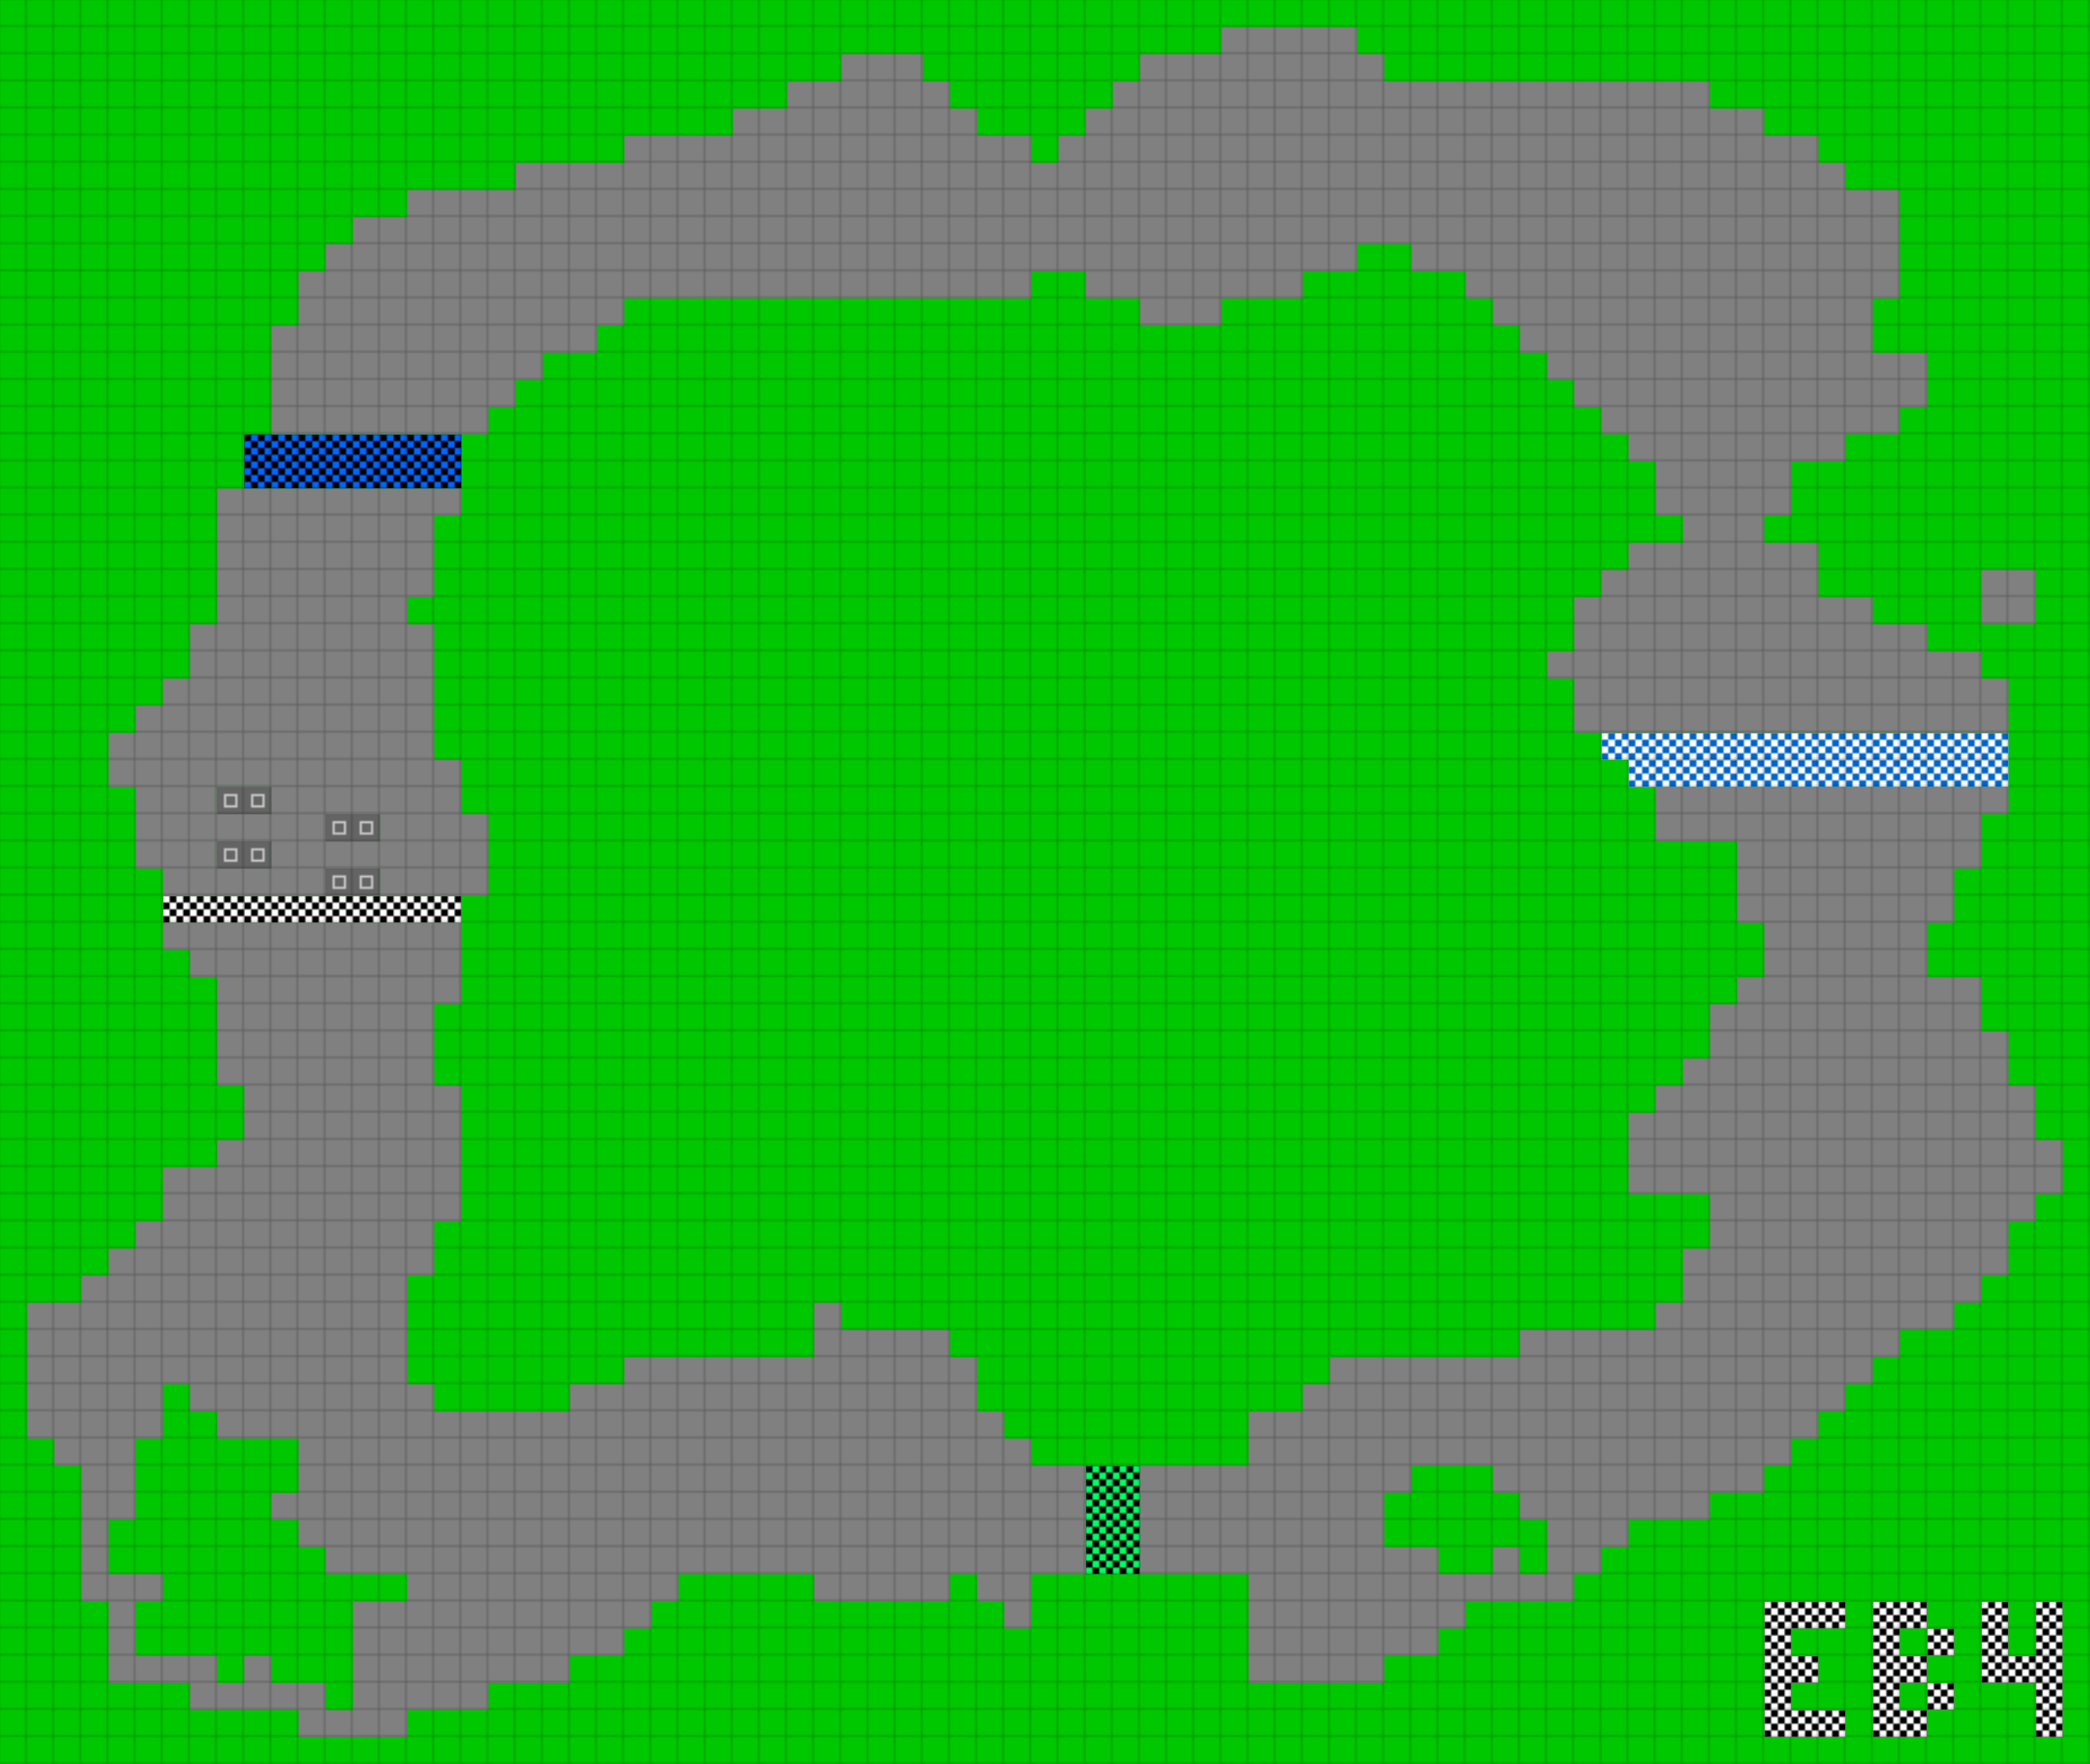 <svg height="780" width="924" id="mapSvgView" xmlns:xlink="http://www.w3.org/1999/xlink" version="1.1" xmlns="http://www.w3.org/2000/svg"> <defs> <style type="text/css"> .grass {fill: rgb(0, 200, 0);} .road {fill: rgb(128, 128, 128);} .start {fill: url(#startPattern)} .finish {fill: url(#finishPattern)} .mud {fill: rgb(100, 70, 0);} .sand {fill: rgb(230, 230, 115);} .water {fill: blue;} .earth {fill: brown;} .night {fill: black;} .parc {fill: rgb(200, 200, 200);} .cp1color {fill: rgb(0, 102, 255);} .cp2color {fill: rgb(0, 100, 200);} .cp3color {fill: rgb(0, 255, 102);} .cp4color {fill: rgb(0, 200, 0);} .cp5color {fill: rgb(255, 255, 0);} .cp6color {fill: rgb(200, 200, 0);} .cp7color {fill: rgb(255, 0, 0);} .cp8color {fill: rgb(200, 0, 0);} .cp9color {fill: rgb(255, 0, 255);} .cp1 {fill: url(#cp1pattern);} .cp2 {fill: url(#cp2pattern);} .cp3 {fill: url(#cp3pattern);} .cp4 {fill: url(#cp4pattern);} .cp5 {fill: url(#cp5pattern);} .cp6 {fill: url(#cp6pattern);} .cp7 {fill: url(#cp7pattern);} .cp8 {fill: url(#cp8pattern);} .cp9 {fill: url(#cp9pattern);} .primaryColor {fill: rgb(0, 255, 102);} </style> <pattern y="0" x="0" height="12" width="12" patternUnits="userSpaceOnUse" id="grid"> <line stroke-width="1" stroke="black" y2="12" x2="12" y1="0" x1="12"></line> <line stroke-width="1" stroke="black" y2="12" x2="12" y1="12" x1="0"></line> </pattern> <pattern y="0" x="0" height="12" width="12" patternUnits="userSpaceOnUse" id="finishPattern"> <rect fill="black" height="12" width="12" y="0" x="0"></rect> <path fill="white" d="M0,0L3,0L3,3L0,3L0,0M6,0L9,0L9,3L6,3L6,0M3,3L6,3L6,6L3,6L3,3M9,3L12,3L12,6L9,6L9,3"></path> <path fill="white" d="M0,6L3,6L3,9L0,9L0,6M6,6L9,6L9,9L6,9L6,6M3,9L6,9L6,12L3,12L3,9M9,9L12,9L12,12L9,12L9,9"></path> </pattern> <pattern y="0" x="0" height="12" width="12" patternUnits="userSpaceOnUse" id="startPattern"> <rect fill="rgb(100,100,100)" height="12" width="12" y="0" x="0"></rect> <rect stroke-width="1" stroke="rgb(200,200,200)" fill="none" height="5" width="5" y="3.5" x="3.5"></rect> &gt; </pattern> <pattern y="0" x="0" height="12" width="12" patternUnits="userSpaceOnUse" id="cp1pattern"> <rect class="cp1color" height="12" width="12" y="0" x="0"></rect> <path fill="black" d="M0,0L3,0L3,3L0,3L0,0M6,0L9,0L9,3L6,3L6,0M3,3L6,3L6,6L3,6L3,3M9,3L12,3L12,6L9,6L9,3"></path> <path fill="black" d="M0,6L3,6L3,9L0,9L0,6M6,6L9,6L9,9L6,9L6,6M3,9L6,9L6,12L3,12L3,9M9,9L12,9L12,12L9,12L9,9"></path> </pattern> <pattern y="0" x="0" height="12" width="12" patternUnits="userSpaceOnUse" id="cp2pattern"> <rect class="cp2color" height="12" width="12" y="0" x="0"></rect> <path fill="white" d="M0,0L3,0L3,3L0,3L0,0M6,0L9,0L9,3L6,3L6,0M3,3L6,3L6,6L3,6L3,3M9,3L12,3L12,6L9,6L9,3"></path> <path fill="white" d="M0,6L3,6L3,9L0,9L0,6M6,6L9,6L9,9L6,9L6,6M3,9L6,9L6,12L3,12L3,9M9,9L12,9L12,12L9,12L9,9"></path> </pattern> <pattern y="0" x="0" height="12" width="12" patternUnits="userSpaceOnUse" id="cp3pattern"> <rect class="cp3color" height="12" width="12" y="0" x="0"></rect> <path fill="black" d="M0,0L3,0L3,3L0,3L0,0M6,0L9,0L9,3L6,3L6,0M3,3L6,3L6,6L3,6L3,3M9,3L12,3L12,6L9,6L9,3"></path> <path fill="black" d="M0,6L3,6L3,9L0,9L0,6M6,6L9,6L9,9L6,9L6,6M3,9L6,9L6,12L3,12L3,9M9,9L12,9L12,12L9,12L9,9"></path> </pattern> <pattern y="0" x="0" height="12" width="12" patternUnits="userSpaceOnUse" id="cp4pattern"> <rect class="cp4color" height="12" width="12" y="0" x="0"></rect> <path fill="white" d="M0,0L3,0L3,3L0,3L0,0M6,0L9,0L9,3L6,3L6,0M3,3L6,3L6,6L3,6L3,3M9,3L12,3L12,6L9,6L9,3"></path> <path fill="white" d="M0,6L3,6L3,9L0,9L0,6M6,6L9,6L9,9L6,9L6,6M3,9L6,9L6,12L3,12L3,9M9,9L12,9L12,12L9,12L9,9"></path> </pattern> <pattern y="0" x="0" height="12" width="12" patternUnits="userSpaceOnUse" id="cp5pattern"> <rect class="cp5color" height="12" width="12" y="0" x="0"></rect> <path fill="black" d="M0,0L3,0L3,3L0,3L0,0M6,0L9,0L9,3L6,3L6,0M3,3L6,3L6,6L3,6L3,3M9,3L12,3L12,6L9,6L9,3"></path> <path fill="black" d="M0,6L3,6L3,9L0,9L0,6M6,6L9,6L9,9L6,9L6,6M3,9L6,9L6,12L3,12L3,9M9,9L12,9L12,12L9,12L9,9"></path> </pattern> <pattern y="0" x="0" height="12" width="12" patternUnits="userSpaceOnUse" id="cp6pattern"> <rect class="cp6color" height="12" width="12" y="0" x="0"></rect> <path fill="white" d="M0,0L3,0L3,3L0,3L0,0M6,0L9,0L9,3L6,3L6,0M3,3L6,3L6,6L3,6L3,3M9,3L12,3L12,6L9,6L9,3"></path> <path fill="white" d="M0,6L3,6L3,9L0,9L0,6M6,6L9,6L9,9L6,9L6,6M3,9L6,9L6,12L3,12L3,9M9,9L12,9L12,12L9,12L9,9"></path> </pattern> <pattern y="0" x="0" height="12" width="12" patternUnits="userSpaceOnUse" id="cp7pattern"> <rect class="cp7color" height="12" width="12" y="0" x="0"></rect> <path fill="black" d="M0,0L3,0L3,3L0,3L0,0M6,0L9,0L9,3L6,3L6,0M3,3L6,3L6,6L3,6L3,3M9,3L12,3L12,6L9,6L9,3"></path> <path fill="black" d="M0,6L3,6L3,9L0,9L0,6M6,6L9,6L9,9L6,9L6,6M3,9L6,9L6,12L3,12L3,9M9,9L12,9L12,12L9,12L9,9"></path> </pattern> <pattern y="0" x="0" height="12" width="12" patternUnits="userSpaceOnUse" id="cp8pattern"> <rect class="cp8color" height="12" width="12" y="0" x="0"></rect> <path fill="white" d="M0,0L3,0L3,3L0,3L0,0M6,0L9,0L9,3L6,3L6,0M3,3L6,3L6,6L3,6L3,3M9,3L12,3L12,6L9,6L9,3"></path> <path fill="white" d="M0,6L3,6L3,9L0,9L0,6M6,6L9,6L9,9L6,9L6,6M3,9L6,9L6,12L3,12L3,9M9,9L12,9L12,12L9,12L9,9"></path> </pattern> <pattern y="0" x="0" height="12" width="12" patternUnits="userSpaceOnUse" id="cp9pattern"> <rect class="cp9color" height="12" width="12" y="0" x="0"></rect> <path fill="black" d="M0,0L3,0L3,3L0,3L0,0M6,0L9,0L9,3L6,3L6,0M3,3L6,3L6,6L3,6L3,3M9,3L12,3L12,6L9,6L9,3"></path> <path fill="black" d="M0,6L3,6L3,9L0,9L0,6M6,6L9,6L9,9L6,9L6,6M3,9L6,9L6,12L3,12L3,9M9,9L12,9L12,12L9,12L9,9"></path> </pattern> </defs> <rect height="100%" width="100%" y="0" x="0" class="grass" id="mainfill"></rect> <g id="paths"><path class="cp1" d="M108,192L108,192L204,192L204,216L108,216Z"></path><path class="cp2" d="M708,324L708,324L888,324L888,348L720,348L720,336L708,336Z"></path><path class="cp3" d="M480,648L480,648L504,648L504,696L480,696Z"></path><path class="road" d="M540,12L540,12L600,12L600,24L612,24L612,36L756,36L756,48L780,48L780,60L804,60L804,72L816,72L816,84L840,84L840,132L828,132L828,156L852,156L852,180L840,180L840,192L816,192L816,204L792,204L792,228L780,228L780,240L804,240L804,264L828,264L828,276L852,276L852,288L876,288L876,300L888,300L888,324L696,324L696,300L684,300L684,288L696,288L696,264L708,264L708,252L720,252L720,240L744,240L744,228L732,228L732,204L720,204L720,192L708,192L708,180L696,180L696,168L684,168L684,156L672,156L672,144L660,144L660,132L648,132L648,120L624,120L624,108L600,108L600,120L576,120L576,132L540,132L540,144L504,144L504,132L480,132L480,120L456,120L456,132L276,132L276,144L264,144L264,156L240,156L240,168L228,168L228,180L216,180L216,192L120,192L120,144L132,144L132,120L144,120L144,108L156,108L156,96L180,96L180,84L228,84L228,72L276,72L276,60L324,60L324,48L348,48L348,36L372,36L372,24L408,24L408,36L420,36L420,48L432,48L432,60L456,60L456,72L468,72L468,60L480,60L480,48L492,48L492,36L504,36L504,24L540,24L540,12M96,216L96,216L204,216L204,228L192,228L192,264L180,264L180,276L192,276L192,336L204,336L204,360L216,360L216,396L168,396L168,384L144,384L144,396L72,396L72,384L60,384L60,348L48,348L48,324L60,324L60,312L72,312L72,300L84,300L84,276L96,276L96,216M876,252L876,252L900,252L900,276L876,276L876,252M108,348L108,348L96,348L96,360L120,360L120,348L108,348M156,360L156,360L144,360L144,372L168,372L168,360L156,360M732,348L732,348L888,348L888,360L876,360L876,384L864,384L864,408L852,408L852,432L876,432L876,456L888,456L888,480L900,480L900,504L912,504L912,528L900,528L900,540L888,540L888,564L876,564L876,576L864,576L864,588L840,588L840,600L828,600L828,612L816,612L816,624L804,624L804,636L792,636L792,648L780,648L780,660L756,660L756,672L720,672L720,684L708,684L708,696L696,696L696,708L648,708L648,720L636,720L636,732L612,732L612,744L552,744L552,696L504,696L504,648L552,648L552,624L576,624L576,612L588,612L588,600L672,600L672,588L732,588L732,576L744,576L744,552L756,552L756,528L720,528L720,492L732,492L732,480L744,480L744,468L756,468L756,444L768,444L768,432L780,432L780,408L768,408L768,372L732,372L732,348M108,372L108,372L96,372L96,384L120,384L120,372L108,372M72,408L72,408L204,408L204,444L192,444L192,480L204,480L204,540L192,540L192,564L180,564L180,612L192,612L192,624L252,624L252,612L276,612L276,600L360,600L360,576L372,576L372,588L420,588L420,600L432,600L432,624L444,624L444,636L456,636L456,648L480,648L480,696L456,696L456,720L444,720L444,708L432,708L432,696L420,696L420,708L360,708L360,696L300,696L300,708L288,708L288,720L276,720L276,732L252,732L252,744L216,744L216,756L180,756L180,768L132,768L132,756L84,756L84,744L48,744L48,708L36,708L36,648L24,648L24,636L12,636L12,576L36,576L36,564L48,564L48,552L60,552L60,540L72,540L72,516L96,516L96,504L108,504L108,480L96,480L96,432L84,432L84,420L72,420L72,408M84,612L84,612L72,612L72,636L60,636L60,672L48,672L48,696L72,696L72,708L60,708L60,732L96,732L96,744L108,744L108,732L120,732L120,744L144,744L144,756L156,756L156,708L180,708L180,696L144,696L144,684L132,684L132,672L120,672L120,660L132,660L132,636L96,636L96,624L84,624L84,612M636,648L636,648L624,648L624,660L612,660L612,684L636,684L636,696L660,696L660,684L672,684L672,696L684,696L684,672L672,672L672,660L660,660L660,648Z"></path><path class="start" d="M96,348L96,348L120,348L120,360L96,360L96,348M144,360L144,360L168,360L168,372L144,372L144,360M96,372L96,372L120,372L120,384L96,384L96,372M144,384L144,384L168,384L168,396L144,396Z"></path><path class="finish" d="M72,396L72,396L204,396L204,408L72,408L72,396M780,708L780,708L816,708L816,720L792,720L792,732L804,732L804,744L792,744L792,756L816,756L816,768L780,768L780,708M828,708L828,708L852,708L852,720L840,720L840,732L852,732L852,720L864,720L864,732L852,732L852,744L840,744L840,756L852,756L852,744L864,744L864,756L852,756L852,768L828,768L828,708M876,708L876,708L888,708L888,732L900,732L900,708L912,708L912,768L900,768L900,744L876,744Z"></path></g> <rect opacity=".3" fill="url(#grid)" height="100%" width="100%" y="0" x="0"></rect></svg>